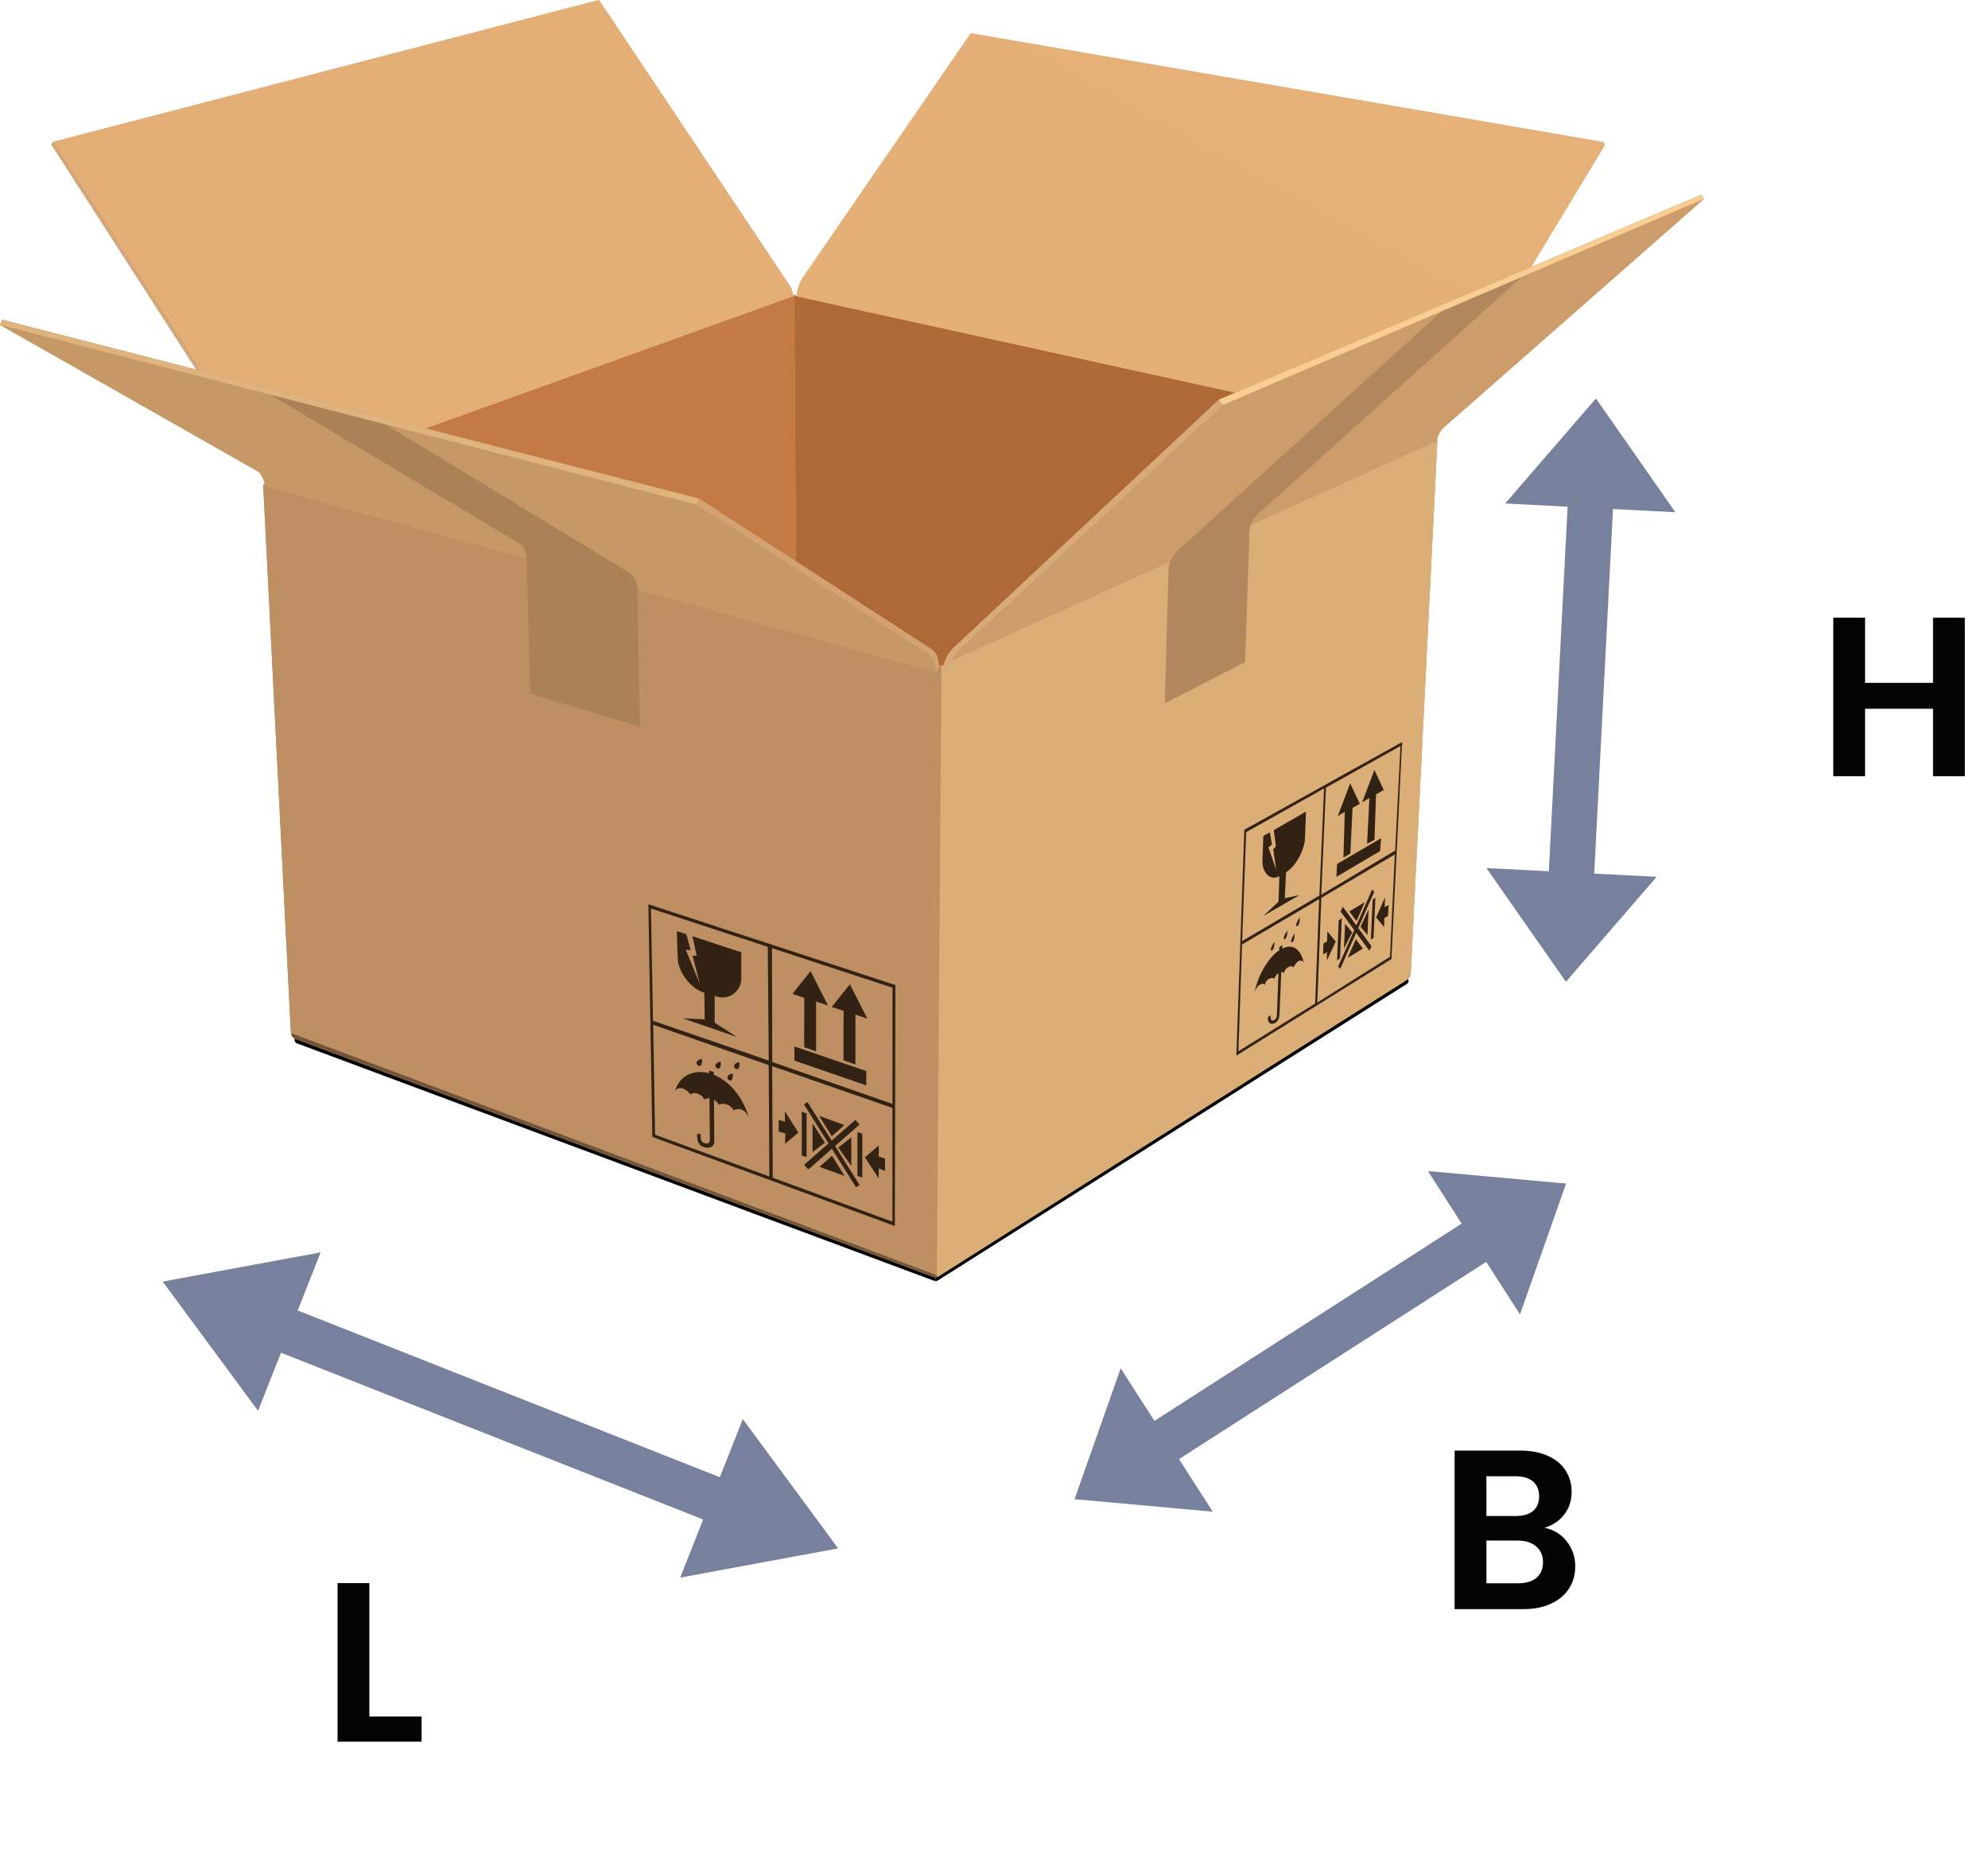 <svg className="w-40 h-40" viewBox="0 0 105 98" fill="none" xmlns="http://www.w3.org/2000/svg">
  <g clip-path="url(#clip0_188_21082)">
    <path
      d="M49.4 67.266L74.1 51.646C74.191 51.59 74.31 51.615 74.367 51.706C74.423 51.797 74.398 51.917 74.307 51.973L49.526 67.642C49.495 67.663 49.459 67.673 49.424 67.673L49.4 67.266Z"
      fill="url(#paint0_linear_188_21082)"
    ></path>
    <path
      d="M49.424 67.673C49.403 67.673 49.379 67.67 49.358 67.663L15.682 55.112C15.659 55.104 15.636 55.09 15.618 55.073C15.599 55.056 15.584 55.035 15.573 55.011C15.563 54.988 15.557 54.963 15.557 54.937C15.556 54.912 15.561 54.886 15.57 54.863C15.609 54.761 15.718 54.712 15.82 54.75L49.407 67.266L49.424 67.673Z"
      fill="url(#paint1_linear_188_21082)"
    ></path>
    <path
      d="M84.762 7.668L80.874 14.104L65.255 20.745L64.386 21.114L50.349 34.241C50.078 34.512 49.895 34.899 49.864 35.113C49.849 35.187 49.786 35.155 49.726 35.152C49.663 35.148 49.575 35.173 49.568 35.095C49.561 34.814 49.53 34.501 49.076 34.22L42.042 29.664L36.912 26.338L22.464 22.633L10.37 19.532L2.711 7.632L2.827 7.499L2.834 7.488L31.59 0.014C31.633 1.67871e-06 31.64 0.007 31.657 0.032L41.465 14.723L41.658 15.011C41.869 15.321 41.891 15.511 41.891 15.648H42.07V15.616C42.07 15.602 42.07 15.584 42.073 15.567C42.073 15.556 42.077 15.546 42.077 15.532C42.08 15.518 42.08 15.504 42.084 15.489C42.087 15.475 42.087 15.461 42.091 15.444C42.101 15.395 42.115 15.338 42.13 15.282C42.133 15.264 42.14 15.247 42.144 15.233C42.161 15.177 42.179 15.117 42.2 15.061C42.21 15.04 42.217 15.015 42.228 14.994C42.256 14.924 42.284 14.86 42.316 14.804C42.344 14.748 42.372 14.702 42.4 14.663L51.242 1.804C51.263 1.772 51.274 1.758 51.319 1.765L84.706 7.509L84.762 7.668Z"
      fill="#E8B67F"
    ></path>
    <path
      d="M42.042 29.66H42.038L36.913 26.338L22.464 22.633L41.89 15.648L41.943 15.546V15.648L42.042 29.66Z"
      fill="url(#paint2_linear_188_21082)"
    ></path>
    <path
      d="M41.891 15.648L22.464 22.629L20.713 22.179L10.37 19.525L2.711 7.625L2.834 7.481L31.59 0.007C31.633 -0.007 31.64 1.38868e-05 31.657 0.025L41.465 14.716L41.658 15.004C41.869 15.321 41.891 15.511 41.891 15.648Z"
      fill="url(#paint3_linear_188_21082)"
    ></path>
    <path
      d="M41.959 16.39L23.591 22.991L20.725 22.257L41.477 14.797L41.671 15.085C41.882 15.394 41.903 15.584 41.903 15.721H41.956L41.959 16.39Z"
      fill="url(#paint4_linear_188_21082)"
    ></path>
    <path
      d="M10.634 19.595L10.374 19.529L2.714 7.629L2.83 7.495L10.634 19.595Z"
      fill="#D2A679"
    ></path>
    <path
      d="M65.254 20.745L64.386 21.114L50.349 34.241C50.078 34.512 49.895 34.899 49.864 35.113C49.849 35.187 49.786 35.155 49.726 35.152C49.663 35.148 49.575 35.173 49.568 35.095C49.561 34.814 49.529 34.501 49.076 34.22L42.042 29.66L41.947 15.651V15.549L42.077 15.651L65.254 20.745Z"
      fill="url(#paint5_linear_188_21082)"
    ></path>
    <path
      d="M84.762 7.668L80.874 14.104L66.657 20.148L65.258 20.742L42.073 15.648C42.059 15.468 42.182 15.061 42.316 14.8C42.344 14.744 42.372 14.698 42.4 14.66L51.242 1.8C51.263 1.768 51.274 1.754 51.319 1.761L84.706 7.506L84.762 7.668Z"
      fill="url(#paint6_linear_188_21082)"
    ></path>
    <path
      d="M66.657 20.147L64.39 21.111L64.098 21.392L41.943 16.495L42.045 15.644H42.073C42.059 15.464 42.182 15.057 42.316 14.797L66.657 20.147Z"
      fill="url(#paint7_linear_188_21082)"
    ></path>
    <path
      opacity="0.75"
      d="M42.558 15.753V29.994L42.042 29.66H42.038L41.36 29.217V15.838L41.89 15.648H42.07L42.558 15.753Z"
      fill="url(#paint8_linear_188_21082)"
    ></path>
    <path
      d="M49.287 67.445L15.584 54.87C15.394 54.789 15.366 54.61 15.355 54.388C15.355 54.388 13.907 25.667 13.904 25.663C13.9 25.59 13.992 25.544 13.985 25.498C13.96 25.389 13.752 24.978 13.686 24.936L0 17.159L0.116 16.895L36.913 26.338L49.073 34.217C49.526 34.498 49.562 34.811 49.565 35.092C49.569 35.169 49.66 35.145 49.723 35.148C49.786 35.152 49.846 35.183 49.86 35.109C49.892 34.895 50.075 34.508 50.346 34.241L64.383 21.114L89.838 10.294L89.993 10.508L76.251 22.584C75.984 22.851 75.861 23.178 75.914 23.312L74.507 51.46C74.486 51.64 74.402 51.692 74.223 51.815L49.586 67.41C49.488 67.473 49.382 67.49 49.287 67.445Z"
      fill="#BF9064"
    ></path>
    <path
      d="M49.723 35.148L49.48 67.459C49.415 67.477 49.345 67.472 49.283 67.445L15.581 54.873C15.391 54.792 15.363 54.61 15.352 54.392L13.9 25.667V25.66C13.9 25.653 13.9 25.646 13.904 25.639C13.904 25.632 13.907 25.628 13.911 25.625C13.914 25.618 13.918 25.614 13.921 25.607C13.925 25.6 13.928 25.596 13.932 25.59C13.946 25.568 13.967 25.547 13.974 25.53C13.977 25.526 13.977 25.523 13.977 25.519V25.516L49.569 35.106C49.583 35.169 49.667 35.145 49.723 35.148Z"
      fill="#BD8F63"
    ></path>
    <path
      opacity="0.54"
      d="M49.484 67.364V67.455C49.419 67.474 49.349 67.469 49.287 67.441L15.584 54.87C15.45 54.813 15.398 54.705 15.373 54.571L49.484 67.364Z"
      fill="url(#paint9_linear_188_21082)"
    ></path>
    <path
      d="M34.244 47.765L47.294 52.033L47.262 64.759L34.455 60.055L34.244 47.765ZM40.783 56.315L40.815 62.21L47.135 64.532V58.523L40.783 56.315ZM42.651 58.219L43.928 60.252L45.179 59.156L45.397 59.404L44.106 60.535L45.4 62.595L45.212 62.713L43.937 60.683L42.692 61.774L42.474 61.526L43.759 60.4L42.463 58.337L42.651 58.219ZM46.412 60.509V61.089L46.745 61.198V61.852L46.412 61.718V62.245L45.68 61.135L46.412 60.509ZM45.287 59.802L45.543 59.883V62.2L45.287 62.108V59.802ZM34.501 54.132L34.596 59.936L40.636 62.144L40.601 56.262L34.501 54.132ZM43.944 61.05L44.605 62.115L43.286 61.637L43.944 61.05ZM44.963 60.073V61.585L44.278 60.618L44.963 60.073ZM42.347 58.726L42.601 58.811V61.124L42.347 61.036V58.726ZM42.917 59.349L43.571 60.358L42.917 60.86V59.349ZM37.454 56.547L37.703 56.628L37.704 56.776C38.447 57.075 39.181 57.82 39.535 58.98C39.303 58.589 39.099 58.515 38.737 58.639C38.604 58.361 38.21 58.213 37.974 58.361C37.915 58.247 37.824 58.152 37.712 58.088L37.725 60.294C37.725 60.498 37.584 60.681 37.236 60.611C36.92 60.533 36.79 60.291 36.825 59.876L37.001 59.904C37.001 60.182 37.022 60.34 37.233 60.389C37.412 60.431 37.493 60.365 37.493 60.199L37.47 58.011C37.37 58.004 37.277 58.029 37.212 58.087C37.131 57.883 36.747 57.608 36.459 57.812C36.255 57.489 35.872 57.366 35.658 57.601C35.931 56.773 36.675 56.483 37.455 56.693L37.454 56.547ZM41.455 58.702L42.168 59.827L41.462 60.414L41.476 59.862L41.131 59.781V59.141L41.455 59.261V58.702ZM43.265 58.944L44.601 59.429L43.933 60.017L43.265 58.944ZM40.773 50.085L40.787 56.097L47.139 58.312V52.17L40.773 50.085ZM41.957 55.278L45.754 56.575V57.331L41.957 56.023V55.278ZM38.688 56.712C38.713 56.736 38.713 57 38.632 57.06C38.608 57.071 38.582 57.075 38.556 57.072C38.529 57.069 38.505 57.059 38.484 57.042C38.435 57.004 38.407 56.947 38.428 56.863C38.449 56.779 38.66 56.687 38.688 56.712ZM39.04 56.111C39.068 56.135 39.068 56.399 38.983 56.459C38.959 56.47 38.933 56.474 38.907 56.471C38.881 56.467 38.856 56.457 38.836 56.441C38.786 56.403 38.758 56.346 38.779 56.262C38.801 56.178 39.011 56.086 39.04 56.111ZM38.055 56.086C38.083 56.111 38.083 56.374 37.999 56.434C37.975 56.445 37.949 56.449 37.923 56.446C37.897 56.443 37.872 56.433 37.851 56.417C37.802 56.378 37.774 56.322 37.795 56.237C37.816 56.153 38.027 56.062 38.055 56.086ZM37.06 55.942C37.089 55.967 37.089 56.23 37.004 56.29C36.98 56.301 36.954 56.305 36.928 56.302C36.902 56.299 36.877 56.288 36.856 56.273C36.807 56.234 36.779 56.178 36.8 56.093C36.821 56.009 37.032 55.917 37.06 55.942ZM44.889 51.991L45.81 53.808L45.181 53.594V56.227L44.552 56.009L44.555 53.397L43.929 53.193L44.889 51.991ZM34.381 47.99L34.49 53.921L40.604 56.023L40.551 50.015L34.381 47.99ZM42.812 51.298L43.733 53.116L43.104 52.901V55.535L42.474 55.317L42.481 52.705L41.852 52.501L42.812 51.298ZM35.749 49.182L36.248 49.347L36.48 50.187L36.22 50.17L36.962 51.963L36.579 50.486L36.797 50.483L36.575 49.453L39.152 50.303V51.72C39.152 52.258 38.569 52.937 37.746 52.599L37.749 54.023L38.931 54.782L36.072 53.791L37.222 53.847L37.201 52.437C36.385 52.195 35.795 51.214 35.795 50.616L35.749 49.182Z"
      fill="#322214"
    ></path>
    <path
      d="M49.723 35.148C49.582 35.152 49.477 35.338 49.473 35.507L49.442 35.521L13.9 25.663C13.897 25.596 13.974 25.554 13.981 25.512C13.985 25.508 13.985 25.505 13.981 25.501C13.956 25.392 13.749 24.981 13.682 24.939L0 17.16L0.116 16.896L36.909 26.335H36.913L49.073 34.213C49.526 34.498 49.562 34.807 49.565 35.089C49.565 35.092 49.565 35.099 49.569 35.103C49.583 35.17 49.667 35.145 49.723 35.148"
      fill="url(#paint10_linear_188_21082)"
    ></path>
    <path
      d="M76.255 22.58C75.987 22.847 75.864 23.174 75.917 23.308L50.032 35.556L49.98 35.514C49.976 35.31 49.846 35.173 49.748 35.152C49.8 35.159 49.849 35.176 49.864 35.109C49.87 35.067 49.881 35.018 49.899 34.965C49.913 34.92 49.934 34.87 49.958 34.818C50.032 34.649 50.145 34.466 50.289 34.304C50.31 34.283 50.331 34.259 50.352 34.238L64.39 21.111L89.845 10.29L90 10.505L76.255 22.58Z"
      fill="#CD9C6B"
    ></path>
    <path
      d="M33.749 38.368C33.787 38.379 33.801 38.382 33.801 38.351L33.668 31.2C33.657 30.957 33.597 30.479 33.306 30.286L20.344 22.411L14.269 20.843L27.442 28.715C27.772 28.933 27.8 29.341 27.815 29.643L28.004 36.596C28.004 36.631 28.012 36.638 28.036 36.649L33.749 38.368Z"
      fill="url(#paint11_linear_188_21082)"
    ></path>
    <path
      d="M49.723 35.148C49.579 35.152 49.473 35.349 49.473 35.521C49.47 35.535 49.445 35.531 49.442 35.521C49.413 35.138 49.255 34.709 49.048 34.557L36.79 26.654L36.909 26.334H36.913L49.073 34.213C49.526 34.498 49.562 34.807 49.565 35.088C49.565 35.092 49.565 35.099 49.569 35.102C49.583 35.169 49.667 35.145 49.723 35.148Z"
      fill="#D4A271"
    ></path>
    <path
      d="M36.909 26.338L36.79 26.655L0 17.159L0.116 16.899L36.909 26.338Z"
      fill="#DEB37E"
    ></path>
    <path
      d="M75.921 23.308L74.514 51.456C74.493 51.636 74.409 51.688 74.23 51.812L49.593 67.406C49.558 67.431 49.519 67.445 49.484 67.455L49.727 35.145C49.79 35.148 49.85 35.18 49.864 35.106C49.864 35.095 49.867 35.088 49.867 35.078L75.914 23.276C75.914 23.294 75.917 23.301 75.921 23.308Z"
      fill="#DBAD77"
    ></path>
    <path
      opacity="0.54"
      d="M74.514 51.446V51.46C74.493 51.639 74.409 51.692 74.23 51.815L49.593 67.41C49.558 67.434 49.519 67.448 49.484 67.459V67.368L74.514 51.446Z"
      fill="url(#paint12_linear_188_21082)"
    ></path>
    <path
      d="M74.054 39.198L73.491 50.658L65.3 55.76L65.722 43.831L74.054 39.198ZM69.673 47.495L65.602 49.889L65.409 55.531L69.462 53.01L69.673 47.495ZM67.729 49.917L67.722 50.106C68.208 49.864 68.668 50.033 68.861 50.838C68.728 50.651 68.485 50.725 68.323 51.105C68.249 50.947 67.873 51.077 67.817 51.407C67.787 51.353 67.733 51.334 67.672 51.341L67.582 53.517C67.575 53.703 67.564 53.903 67.329 54.047C67.22 54.097 66.931 54.135 66.97 53.731L67.107 53.626C67.097 53.882 67.164 53.96 67.304 53.875C67.473 53.773 67.441 53.611 67.448 53.46L67.524 51.399C67.469 51.434 67.423 51.481 67.386 51.535C67.35 51.589 67.324 51.649 67.311 51.713C67.269 51.587 66.861 51.664 66.812 52.026C66.696 51.871 66.38 52.023 66.26 52.413C66.48 51.399 67.026 50.558 67.569 50.196L67.575 50.029L67.729 49.917ZM73.671 45.132L69.789 47.428L69.575 52.958L73.414 50.542L73.671 45.132ZM72.472 46.995L72.584 47.101L71.738 49.019L72.437 49.983L72.324 50.222L71.628 49.27L70.791 51.168L70.675 51.063L71.528 49.132L70.805 48.145L70.932 47.906L71.639 48.881L72.472 46.995ZM70.109 49.199L70.549 49.734L70.081 50.739V50.296L69.884 50.416L69.895 49.843L70.092 49.727L70.109 49.199ZM70.869 48.503L70.777 50.623L70.619 50.729L70.707 48.616L70.869 48.503ZM71.611 49.611L71.987 50.106L71.178 50.599L71.611 49.611ZM67.304 49.765C67.321 49.765 67.311 50.008 67.251 50.127C67.23 50.17 67.191 50.215 67.16 50.219C67.128 50.222 67.114 50.187 67.132 50.096C67.149 50.005 67.286 49.765 67.304 49.765ZM71.044 48.792L71.417 49.252L70.981 50.114L71.044 48.792ZM68.373 49.326C68.387 49.33 68.376 49.572 68.32 49.688C68.299 49.73 68.26 49.776 68.228 49.779C68.197 49.783 68.183 49.748 68.2 49.656C68.218 49.565 68.355 49.326 68.373 49.326ZM69.933 41.648L65.82 43.954L65.606 49.709L69.687 47.304L69.933 41.648ZM72.644 47.424L72.546 49.54L72.405 49.632L72.5 47.519L72.644 47.424ZM67.986 49.168C68.003 49.168 67.993 49.41 67.933 49.53C67.912 49.572 67.873 49.618 67.842 49.621C67.81 49.625 67.796 49.59 67.814 49.498C67.831 49.407 67.968 49.168 67.986 49.168ZM72.282 48.039L72.226 49.389L71.86 48.953L72.282 48.039ZM73.154 47.396L73.133 47.916L73.337 47.804L73.312 48.38L73.115 48.496L73.108 48.971L72.683 48.461L73.154 47.396ZM68.643 48.472C68.661 48.472 68.65 48.714 68.591 48.834C68.57 48.876 68.531 48.922 68.499 48.925C68.468 48.929 68.453 48.894 68.471 48.802C68.489 48.711 68.626 48.472 68.643 48.472ZM72.082 47.656L71.646 48.654L71.269 48.145L72.082 47.656ZM68.977 42.871L68.924 44.32C68.903 44.812 68.51 45.705 67.923 46.078L67.859 47.445L68.643 47.276L66.734 48.38L67.529 47.624L67.571 46.281C67.061 46.573 66.653 46.032 66.678 45.483L66.724 44.154L67.068 43.968L67.181 44.608L66.995 44.759L67.406 45.951L67.248 44.865L67.388 44.703L67.279 43.849L68.977 42.871ZM73.969 39.405L70.032 41.606L69.786 47.263L73.688 44.928L73.969 39.405ZM72.943 44.281L72.894 44.953L70.587 46.317L70.619 45.638L72.943 44.281ZM71.312 41.381L71.821 42.457L71.438 42.671L71.322 45.087L70.957 45.297L71.027 42.882L70.658 43.104L71.312 41.381ZM72.591 40.671L73.087 41.729L72.679 41.958L72.595 44.355L72.205 44.573L72.328 42.158L71.945 42.376L72.591 40.671Z"
      fill="#322214"
    ></path>
    <path
      d="M64.594 21.388L50.676 34.325C50.282 34.702 50.022 35.264 50.032 35.556C50.025 35.57 49.99 35.581 49.976 35.556C49.994 35.331 49.849 35.176 49.744 35.152C49.797 35.159 49.846 35.176 49.86 35.109C49.867 35.067 49.877 35.018 49.895 34.965C49.909 34.92 49.93 34.87 49.955 34.818C50.039 34.628 50.176 34.41 50.345 34.241L64.383 21.114L64.594 21.388Z"
      fill="#D7AA77"
    ></path>
    <path
      d="M61.525 37.081C61.525 37.12 61.542 37.138 61.567 37.127L65.747 34.983C65.754 34.979 65.757 34.972 65.761 34.958L65.993 28.106C66 27.73 66.211 27.358 66.499 27.101L80.381 14.625L76.155 16.436L62.203 29.077C61.844 29.429 61.721 29.843 61.714 30.195L61.525 37.081Z"
      fill="url(#paint13_linear_188_21082)"
    ></path>
    <path
      d="M64.594 21.388L89.996 10.504L89.842 10.293L64.386 21.111L64.594 21.388Z"
      fill="#F8CE93"
    ></path>
  </g>
  <g clip-path="url(#clip1_188_21082)">
    <path
      d="M37.139 80.263L14.841 71.454L15.723 69.222L38.021 78.031L39.233 74.962L44.269 81.79L35.926 83.333L37.139 80.263ZM8.593 67.696L16.936 66.153L13.629 74.523L8.593 67.696Z"
      fill="#77809C"
    ></path>
  </g>
  <path d="M19.508 90.668H22.268V92H17.828V83.624H19.508V90.668Z" fill="#040404"></path>
  <g clip-path="url(#clip2_188_21082)">
    <path
      d="M60.974 75.054L77.201 64.634L78.497 66.654L62.271 77.074L64.054 79.85L56.754 79.19L59.191 72.278L60.974 75.054ZM82.717 62.518L80.28 69.431L75.417 61.858L82.717 62.518Z"
      fill="#77809C"
    ></path>
  </g>
  <path
    d="M81.58 80.704C82.052 80.792 82.44 81.028 82.744 81.412C83.048 81.796 83.2 82.236 83.2 82.732C83.2 83.18 83.088 83.576 82.864 83.92C82.648 84.256 82.332 84.52 81.916 84.712C81.5 84.904 81.008 85 80.44 85H76.828V76.624H80.284C80.852 76.624 81.34 76.716 81.748 76.9C82.164 77.084 82.476 77.34 82.684 77.668C82.9 77.996 83.008 78.368 83.008 78.784C83.008 79.272 82.876 79.68 82.612 80.008C82.356 80.336 82.012 80.568 81.58 80.704ZM78.508 80.08H80.044C80.444 80.08 80.752 79.992 80.968 79.816C81.184 79.632 81.292 79.372 81.292 79.036C81.292 78.7 81.184 78.44 80.968 78.256C80.752 78.072 80.444 77.98 80.044 77.98H78.508V80.08ZM80.2 83.632C80.608 83.632 80.924 83.536 81.148 83.344C81.38 83.152 81.496 82.88 81.496 82.528C81.496 82.168 81.376 81.888 81.136 81.688C80.896 81.48 80.572 81.376 80.164 81.376H78.508V83.632H80.2Z"
    fill="#040404"
  ></path>
  <g clip-path="url(#clip3_188_21082)">
    <path
      d="M81.805 46.023L82.796 26.765L85.193 26.888L84.202 46.147L87.498 46.316L82.706 51.862L78.509 45.854L81.805 46.023ZM84.292 21.049L88.488 27.057L79.5 26.595L84.292 21.049Z"
      fill="#77809C"
    ></path>
  </g>
  <path
    d="M103.776 32.626V41.002H102.096V37.438H98.507V41.002H96.828V32.626H98.507V36.07H102.096V32.626H103.776Z"
    fill="#040404"
  ></path>
  <defs>
    <linearGradient
      id="paint0_linear_188_21082"
      x1="1283.87"
      y1="846.486"
      x2="1296.95"
      y2="867.141"
      gradientUnits="userSpaceOnUse"
    >
      <stop></stop>
      <stop offset="1" stop-opacity="0"></stop>
    </linearGradient>
    <linearGradient
      id="paint1_linear_188_21082"
      x1="1713.92"
      y1="700.709"
      x2="1712.23"
      y2="705.282"
      gradientUnits="userSpaceOnUse"
    >
      <stop></stop>
      <stop offset="1" stop-opacity="0"></stop>
    </linearGradient>
    <linearGradient
      id="paint2_linear_188_21082"
      x1="1618.09"
      y1="672.535"
      x2="1840.68"
      y2="764.797"
      gradientUnits="userSpaceOnUse"
    >
      <stop stop-color="#C37A44"></stop>
      <stop offset="0.444" stop-color="#BB713D"></stop>
      <stop offset="0.641" stop-color="#A05728"></stop>
      <stop offset="1" stop-color="#964E23"></stop>
    </linearGradient>
    <linearGradient
      id="paint3_linear_188_21082"
      x1="2489.65"
      y1="1387.64"
      x2="2006.81"
      y2="709.912"
      gradientUnits="userSpaceOnUse"
    >
      <stop stop-color="#E9B880"></stop>
      <stop offset="1" stop-color="#E4AF76"></stop>
    </linearGradient>
    <linearGradient
      id="paint4_linear_188_21082"
      x1="1101.39"
      y1="433.696"
      x2="1092.26"
      y2="408.54"
      gradientUnits="userSpaceOnUse"
    >
      <stop stop-color="#C37A45" stop-opacity="0"></stop>
      <stop offset="0.133" stop-color="#C37A45"></stop>
      <stop offset="0.294" stop-color="#D08D55"></stop>
      <stop offset="0.502" stop-color="#DEA167"></stop>
      <stop offset="0.697" stop-color="#E8AF73"></stop>
      <stop offset="0.863" stop-color="#ECB477"></stop>
      <stop offset="1" stop-color="#ECB477" stop-opacity="0"></stop>
    </linearGradient>
    <linearGradient
      id="paint5_linear_188_21082"
      x1="1147.28"
      y1="583.066"
      x2="705.735"
      y2="1597.87"
      gradientUnits="userSpaceOnUse"
    >
      <stop offset="0.088" stop-color="#AF6938"></stop>
      <stop offset="0.483" stop-color="#9A5227"></stop>
      <stop offset="0.779" stop-color="#8D4520"></stop>
    </linearGradient>
    <linearGradient
      id="paint6_linear_188_21082"
      x1="1798.62"
      y1="1089.22"
      x2="2053.74"
      y2="630.507"
      gradientUnits="userSpaceOnUse"
    >
      <stop offset="0.033" stop-color="#E4AF76"></stop>
      <stop offset="1" stop-color="#E9B880"></stop>
    </linearGradient>
    <linearGradient
      id="paint7_linear_188_21082"
      x1="1268.36"
      y1="347.662"
      x2="1271.38"
      y2="334.254"
      gradientUnits="userSpaceOnUse"
    >
      <stop stop-color="#AF6A38" stop-opacity="0"></stop>
      <stop offset="0.086" stop-color="#AF6A38"></stop>
      <stop offset="0.198" stop-color="#B87542"></stop>
      <stop offset="0.583" stop-color="#D59C66"></stop>
      <stop offset="0.777" stop-color="#E4AF76"></stop>
      <stop offset="0.924" stop-color="#E4AF76" stop-opacity="0"></stop>
    </linearGradient>
    <linearGradient
      id="paint8_linear_188_21082"
      x1="51.203"
      y1="733.062"
      x2="153.142"
      y2="733.062"
      gradientUnits="userSpaceOnUse"
    >
      <stop stop-color="#743F1A" stop-opacity="0"></stop>
      <stop offset="0.493" stop-color="#743F1A" stop-opacity="0.887"></stop>
      <stop offset="0.5" stop-color="#743F1A" stop-opacity="0.9"></stop>
      <stop offset="0.53" stop-color="#743F1A" stop-opacity="0.847"></stop>
      <stop offset="1" stop-color="#743F1A" stop-opacity="0"></stop>
    </linearGradient>
    <linearGradient
      id="paint9_linear_188_21082"
      x1="1717.55"
      y1="700.508"
      x2="1718.38"
      y2="698.319"
      gradientUnits="userSpaceOnUse"
    >
      <stop stop-color="#322214"></stop>
      <stop offset="0.24" stop-color="#322314" stop-opacity="0.989"></stop>
      <stop offset="1" stop-color="#322214" stop-opacity="0"></stop>
    </linearGradient>
    <linearGradient
      id="paint10_linear_188_21082"
      x1="2554.78"
      y1="915.278"
      x2="2526.79"
      y2="1008.68"
      gradientUnits="userSpaceOnUse"
    >
      <stop offset="0.048" stop-color="#C69866"></stop>
      <stop offset="0.416" stop-color="#BA8C5E"></stop>
      <stop offset="0.814" stop-color="#B5875B"></stop>
    </linearGradient>
    <linearGradient
      id="paint11_linear_188_21082"
      x1="1245.55"
      y1="842.121"
      x2="582.019"
      y2="105.187"
      gradientUnits="userSpaceOnUse"
    >
      <stop stop-color="#845F35"></stop>
      <stop offset="0.431" stop-color="#91673C"></stop>
      <stop offset="0.441" stop-color="#976A40"></stop>
      <stop offset="0.874" stop-color="#986B40"></stop>
      <stop offset="1" stop-color="#AB8157"></stop>
    </linearGradient>
    <linearGradient
      id="paint12_linear_188_21082"
      x1="1300.97"
      y1="852.158"
      x2="1302.55"
      y2="854.648"
      gradientUnits="userSpaceOnUse"
    >
      <stop stop-color="#322214" stop-opacity="0"></stop>
      <stop offset="1" stop-color="#322214"></stop>
    </linearGradient>
    <linearGradient
      id="paint13_linear_188_21082"
      x1="922.449"
      y1="1423.96"
      x2="1050.43"
      y2="776.741"
      gradientUnits="userSpaceOnUse"
    >
      <stop stop-color="#A9794B"></stop>
      <stop offset="0.386" stop-color="#AE7F53"></stop>
      <stop offset="0.456" stop-color="#AC7D50"></stop>
      <stop offset="0.624" stop-color="#A9794B"></stop>
      <stop offset="1" stop-color="#B2875D"></stop>
    </linearGradient>
    <clipPath id="clip0_188_21082">
      <rect width="90" height="67.852" fill="white"></rect>
    </clipPath>
    <clipPath id="clip1_188_21082">
      <rect width="24" height="38.36" fill="white"
        transform="translate(4 79.321) rotate(-68.443)"></rect>
    </clipPath>
    <clipPath id="clip2_188_21082">
      <rect width="24" height="30.855" fill="white"
        transform="translate(75.963 52) rotate(57.293)"></rect>
    </clipPath>
    <clipPath id="clip3_188_21082">
      <rect
        width="24"
        height="30.855"
        fill="white"
        transform="translate(71.808 20.406) rotate(2.945)"
      ></rect>
    </clipPath>
  </defs>
</svg>